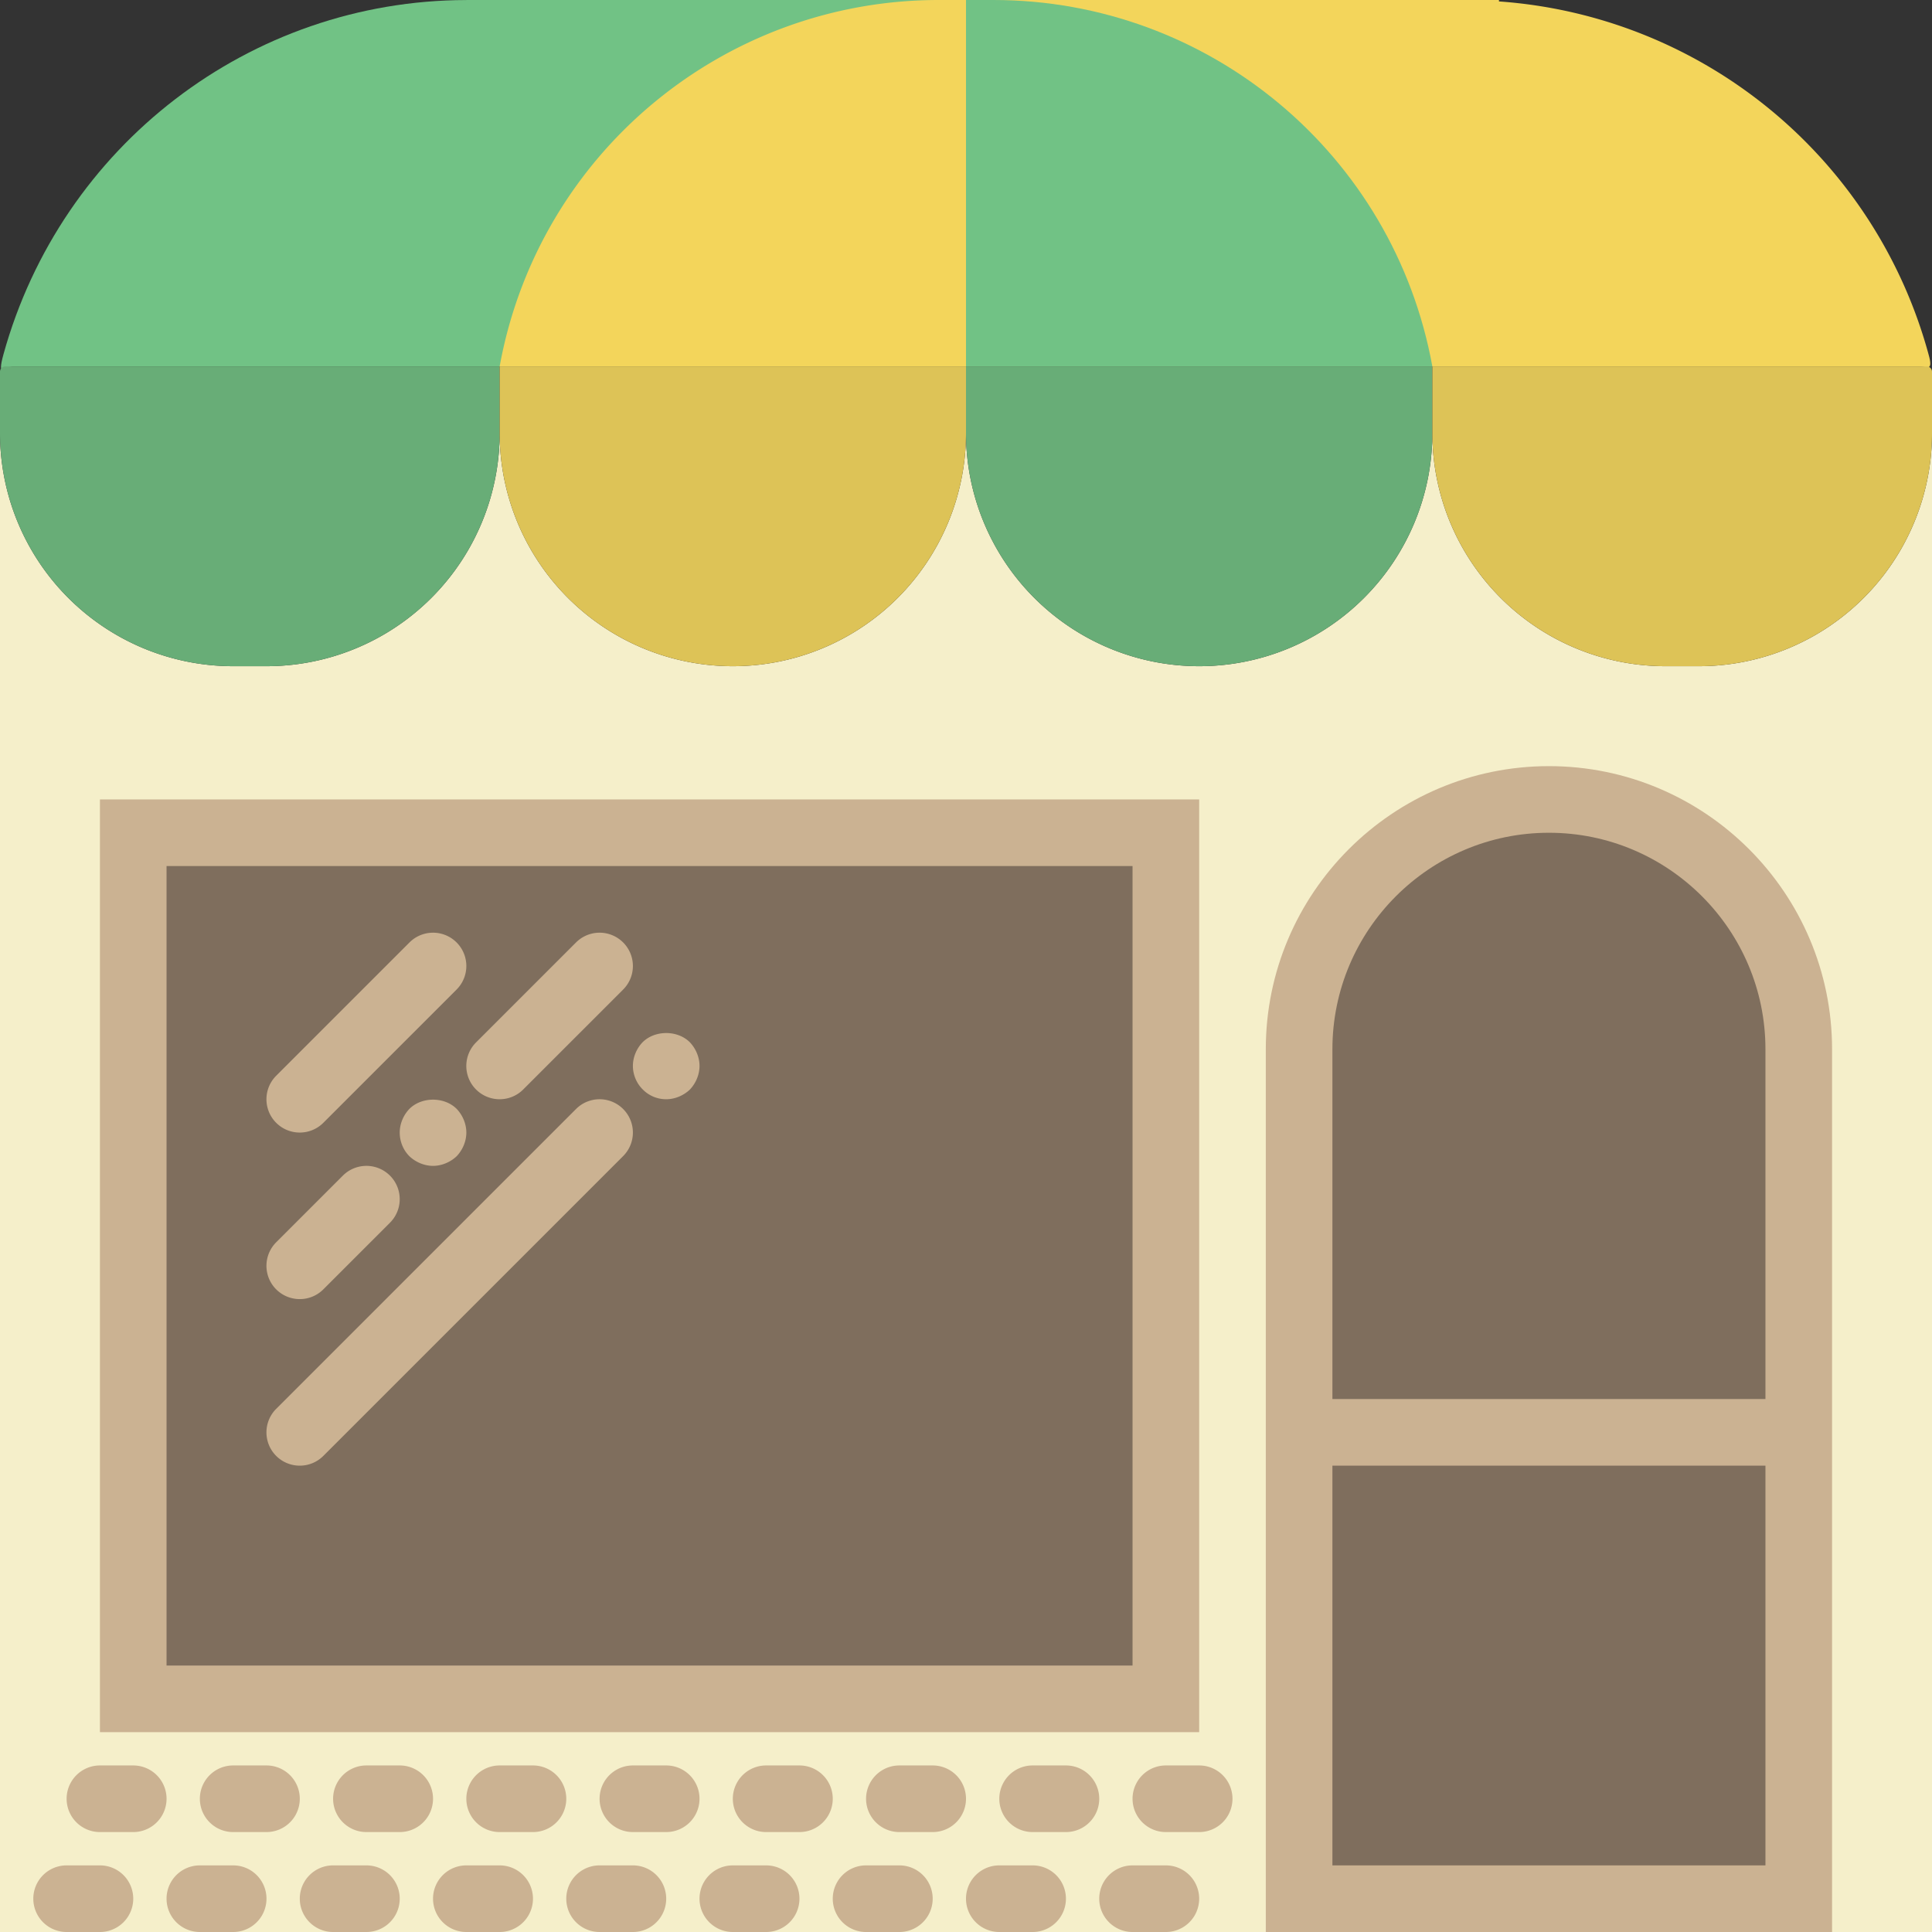 <?xml version="1.0" standalone="no"?><!DOCTYPE svg PUBLIC "-//W3C//DTD SVG 1.1//EN"
    "http://www.w3.org/Graphics/SVG/1.1/DTD/svg11.dtd">
<svg t="1638175984553" class="icon" viewBox="0 0 1024 1024" version="1.1" xmlns="http://www.w3.org/2000/svg" p-id="4327"
     width="200" height="200">
  <rect x="0" y="0" width="1024" height="1024" fill="#333333" stroke="none"/>
  <defs>
    <style type="text/css"></style>
  </defs>
  <path
      d="M900.414 353.103h-17.655a123.586 123.586 0 0 1-123.586-123.586 123.586 123.586 0 1 1-247.172 0 123.586 123.586 0 1 1-247.172 0 123.586 123.586 0 0 1-123.586 123.586H123.586a123.586 123.586 0 0 1-123.586-123.586v794.483h1024V229.517a123.586 123.586 0 0 1-123.586 123.586z"
      fill="#F5EFCA" p-id="4328"></path>
  <path d="M70.621 441.379h547.31v459.034H70.621z" fill="#7F6E5D" p-id="4329"></path>
  <path
      d="M635.586 918.069H52.966V423.724h582.621v494.345zM88.276 882.759h512V459.034H88.276v423.724z"
      fill="#CBB292" p-id="4330"></path>
  <path
      d="M158.897 600.276a17.638 17.638 0 0 1-12.482-30.137l70.621-70.621a17.638 17.638 0 1 1 24.964 24.964l-70.621 70.621A17.602 17.602 0 0 1 158.897 600.276zM158.897 688.552a17.638 17.638 0 0 1-12.482-30.137l35.31-35.31a17.638 17.638 0 1 1 24.964 24.964l-35.31 35.31A17.602 17.602 0 0 1 158.897 688.552zM229.517 617.931c-4.59 0-9.198-1.942-12.535-5.12-3.354-3.354-5.12-7.945-5.12-12.535s1.924-9.198 5.12-12.535c6.532-6.532 18.538-6.532 25.07 0 3.178 3.337 5.12 7.945 5.12 12.535s-1.942 9.181-5.12 12.535c-3.354 3.178-7.945 5.12-12.535 5.12zM264.828 582.621a17.638 17.638 0 0 1-12.482-30.137l52.966-52.966a17.638 17.638 0 1 1 24.964 24.964l-52.966 52.966A17.602 17.602 0 0 1 264.828 582.621zM158.897 776.828a17.638 17.638 0 0 1-12.482-30.137l158.897-158.897a17.638 17.638 0 1 1 24.964 24.964l-158.897 158.897A17.602 17.602 0 0 1 158.897 776.828zM353.103 582.621a17.302 17.302 0 0 1-12.535-5.297c-3.196-3.178-5.12-7.768-5.12-12.359s1.924-9.198 5.12-12.535c6.532-6.532 18.538-6.532 25.07 0 3.178 3.337 5.12 7.945 5.12 12.535s-1.942 9.181-5.12 12.535c-3.354 3.178-7.945 5.12-12.535 5.12zM141.241 971.034H123.586a17.655 17.655 0 1 1 0-35.31h17.655a17.655 17.655 0 1 1 0 35.31zM70.621 971.034H52.966a17.655 17.655 0 1 1 0-35.31h17.655a17.655 17.655 0 1 1 0 35.31zM194.207 1024h-17.655a17.655 17.655 0 1 1 0-35.31h17.655a17.655 17.655 0 1 1 0 35.31zM52.966 1024H35.31a17.655 17.655 0 1 1 0-35.31h17.655a17.655 17.655 0 1 1 0 35.31zM123.586 1024H105.931a17.655 17.655 0 1 1 0-35.31h17.655a17.655 17.655 0 1 1 0 35.31zM282.483 971.034h-17.655a17.655 17.655 0 1 1 0-35.31h17.655a17.655 17.655 0 1 1 0 35.31zM211.862 971.034h-17.655a17.655 17.655 0 1 1 0-35.31h17.655a17.655 17.655 0 1 1 0 35.31zM264.828 1024h-17.655a17.655 17.655 0 1 1 0-35.31h17.655a17.655 17.655 0 1 1 0 35.31zM423.724 971.034h-17.655a17.655 17.655 0 1 1 0-35.31h17.655a17.655 17.655 0 1 1 0 35.31zM353.103 971.034h-17.655a17.655 17.655 0 1 1 0-35.31h17.655a17.655 17.655 0 1 1 0 35.31zM476.69 1024h-17.655a17.655 17.655 0 1 1 0-35.31h17.655a17.655 17.655 0 1 1 0 35.31zM335.448 1024h-17.655a17.655 17.655 0 1 1 0-35.31h17.655a17.655 17.655 0 1 1 0 35.31zM406.069 1024h-17.655a17.655 17.655 0 1 1 0-35.31h17.655a17.655 17.655 0 1 1 0 35.31zM564.966 971.034h-17.655a17.655 17.655 0 1 1 0-35.31h17.655a17.655 17.655 0 1 1 0 35.31zM494.345 971.034h-17.655a17.655 17.655 0 1 1 0-35.31h17.655a17.655 17.655 0 1 1 0 35.31zM547.31 1024h-17.655a17.655 17.655 0 1 1 0-35.31h17.655a17.655 17.655 0 1 1 0 35.31zM635.586 971.034h-17.655a17.655 17.655 0 1 1 0-35.31h17.655a17.655 17.655 0 1 1 0 35.31zM617.931 1024h-17.655a17.655 17.655 0 1 1 0-35.31h17.655a17.655 17.655 0 1 1 0 35.31z"
      fill="#CBB292" p-id="4331"></path>
  <path
      d="M300.138 0h-52.966v0.018C132.449 0.212 32.468 77.188 1.836 187.798c-3.761 13.577 1.483 6.409 4.838 6.409H512V0H300.138z"
      fill="#71C285" p-id="4332"></path>
  <path
      d="M794.483 194.207h223.25c3.143 0 7.08 3.037 4.537-6.02l-0.106-0.406A254.605 254.605 0 0 0 794.483 0.759V0H512v194.207h282.483zM512 194.207H264.828c20.445-112.463 118.396-194.207 232.695-194.207H512v194.207z"
      fill="#F3D55B" p-id="4333"></path>
  <path d="M759.172 194.207H512V0h14.477C640.777 0 738.728 81.743 759.172 194.207z"
        fill="#71C285" p-id="4334"></path>
  <path
      d="M141.241 353.103H123.586a123.586 123.586 0 0 1-123.586-123.586v-32.486A2.825 2.825 0 0 1 2.825 194.207H264.828v35.31a123.586 123.586 0 0 1-123.586 123.586z"
      fill="#68AD77" p-id="4335"></path>
  <path
      d="M388.414 353.103a123.586 123.586 0 0 1-123.586-123.586v-35.31h247.172v35.31a123.586 123.586 0 0 1-123.586 123.586z"
      fill="#DDC357" p-id="4336"></path>
  <path
      d="M635.586 353.103a123.586 123.586 0 0 1-123.586-123.586v-35.31h247.172v35.31a123.586 123.586 0 0 1-123.586 123.586z"
      fill="#68AD77" p-id="4337"></path>
  <path
      d="M900.414 353.103h-17.655a123.586 123.586 0 0 1-123.586-123.586v-35.31h262.003a2.825 2.825 0 0 1 2.825 2.825V229.517a123.586 123.586 0 0 1-123.586 123.586z"
      fill="#DDC357" p-id="4338"></path>
  <path d="M953.379 1006.345H688.552V556.138a132.414 132.414 0 0 1 264.828 0V1006.345z"
        fill="#7F6E5D" p-id="4339"></path>
  <path
      d="M971.034 1024H670.897V556.138c0-82.75 67.319-150.069 150.069-150.069s150.069 67.319 150.069 150.069V1024z m-264.828-35.31h229.517V556.138c0-63.276-51.482-114.759-114.759-114.759S706.207 492.862 706.207 556.138V988.69z"
      fill="#CBB292" p-id="4340"></path>
  <path d="M688.552 759.172h264.828" fill="#D0E8F9" p-id="4341"></path>
  <path d="M688.552 741.517h264.828v35.31H688.552z" fill="#CBB292" p-id="4342"></path>
</svg>
